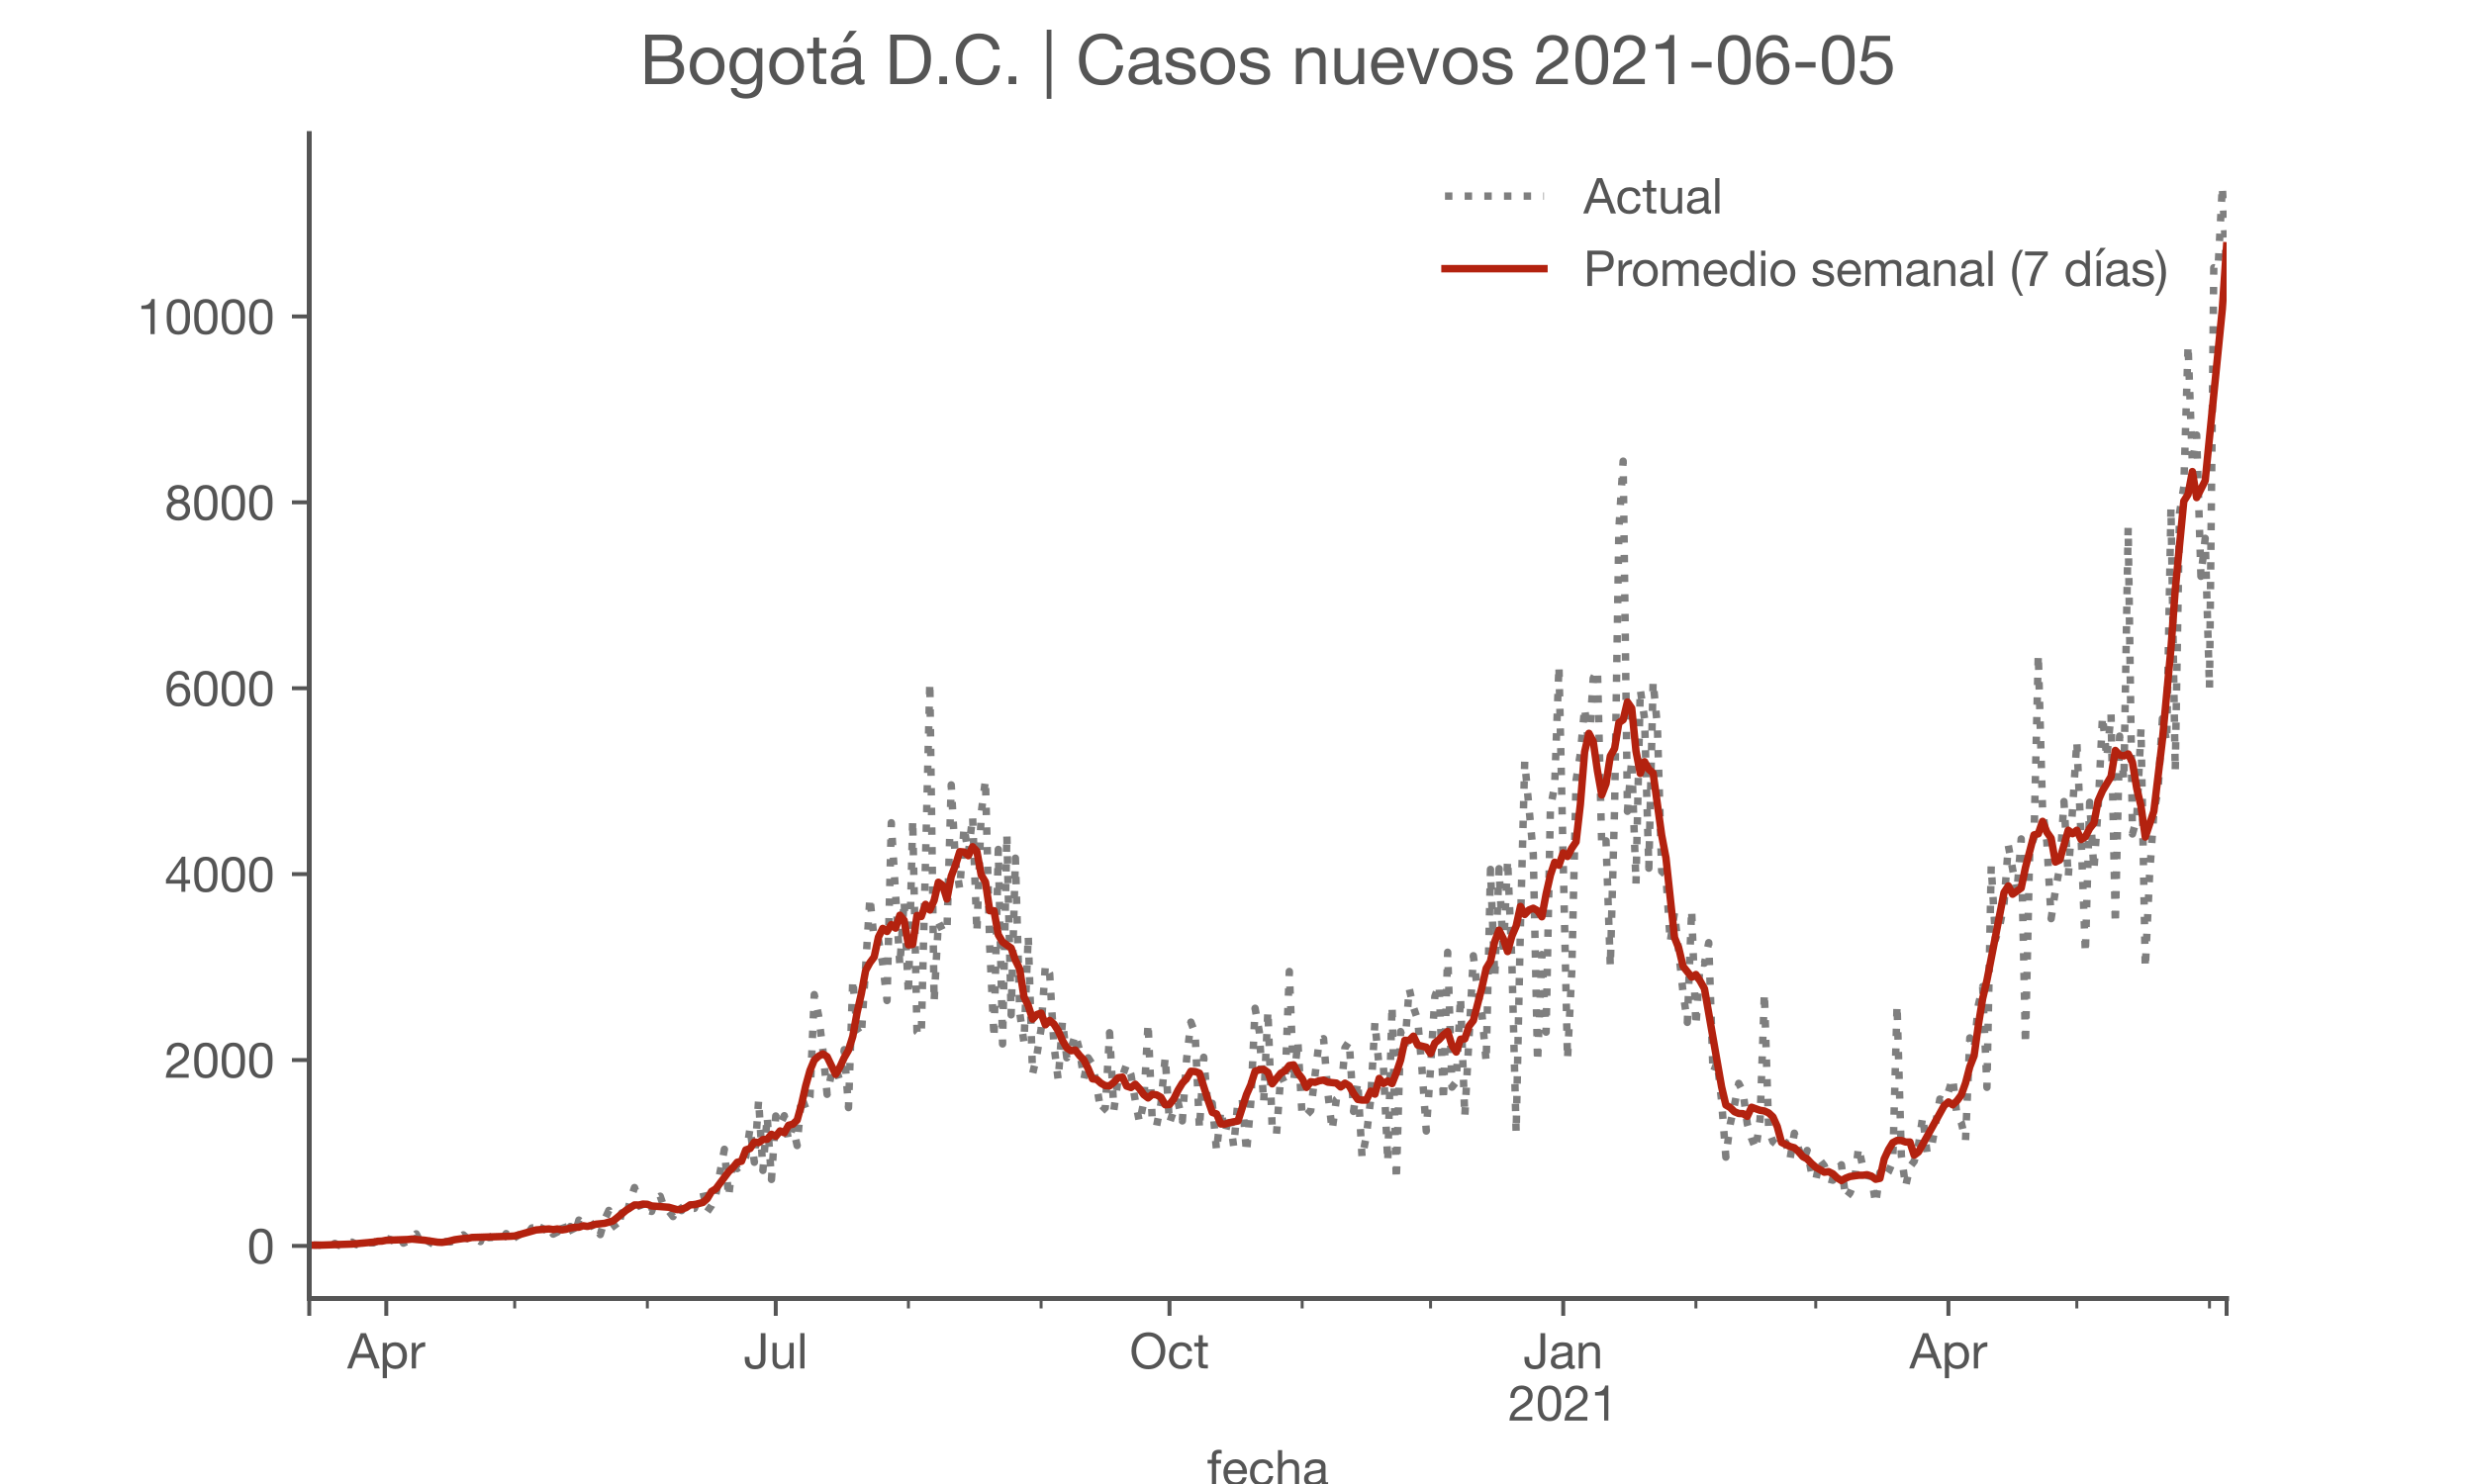 <?xml version="1.0" encoding="utf-8" standalone="no"?>
<!DOCTYPE svg PUBLIC "-//W3C//DTD SVG 1.1//EN"
  "http://www.w3.org/Graphics/SVG/1.1/DTD/svg11.dtd">
<!-- Created with matplotlib (https://matplotlib.org/) -->
<svg height="300pt" version="1.1" viewBox="0 0 500 300" width="500pt" xmlns="http://www.w3.org/2000/svg" xmlns:xlink="http://www.w3.org/1999/xlink">
 <defs>
  <style type="text/css">*{stroke-linecap:butt;stroke-linejoin:round;}</style>
 </defs>
 <g id="figure_1">
  <g id="patch_1">
   <path d="M 0 300 
L 500 300 
L 500 0 
L 0 0 
z
" style="fill:#ffffff;"/>
  </g>
  <g id="axes_1">
   <g id="patch_2">
    <path d="M 62.5 262.5 
L 450 262.5 
L 450 27 
L 62.5 27 
z
" style="fill:#ffffff;"/>
   </g>
   <g id="matplotlib.axis_1">
    <g id="xtick_1">
     <g id="line2d_1">
      <defs>
       <path d="M 0 0 
L 0 3.5 
" id="m8a5d96cda0" style="stroke:#555555;stroke-width:0.8;"/>
      </defs>
      <g>
       <use style="fill:#555555;stroke:#555555;stroke-width:0.8;" x="62.5" xlink:href="#m8a5d96cda0" y="262.5"/>
      </g>
     </g>
    </g>
    <g id="xtick_2">
     <g id="line2d_2">
      <g>
       <use style="fill:#555555;stroke:#555555;stroke-width:0.8;" x="78.069" xlink:href="#m8a5d96cda0" y="262.5"/>
      </g>
     </g>
     <g id="text_1">
      <!-- Apr -->
      <g style="fill:#555555;" transform="translate(70.2 276.641)scale(0.1 -0.1)">
       <defs>
        <path d="M 20.094 29.5 
L 32.203 62.797 
L 32.406 62.797 
L 44.297 29.5 
z
M 27.203 71.406 
L -0.594 0 
L 9.094 0 
L 17.094 21.5 
L 47.297 21.5 
L 55.094 0 
L 65.594 0 
L 37.703 71.406 
z
" id="HelveticaNeue-65"/>
        <path d="M 6.703 51.703 
L 6.703 -19.703 
L 15.203 -19.703 
L 15.203 6.906 
L 15.406 6.906 
Q 16.797 4.594 18.844 3.047 
Q 20.906 1.5 23.203 0.594 
Q 25.5 -0.297 27.844 -0.688 
Q 30.203 -1.094 32.094 -1.094 
Q 38 -1.094 42.453 1 
Q 46.906 3.094 49.844 6.75 
Q 52.797 10.406 54.25 15.297 
Q 55.703 20.203 55.703 25.703 
Q 55.703 31.203 54.203 36.094 
Q 52.703 41 49.75 44.75 
Q 46.797 48.5 42.344 50.703 
Q 37.906 52.906 31.906 52.906 
Q 26.5 52.906 22 50.953 
Q 17.5 49 15.406 44.703 
L 15.203 44.703 
L 15.203 51.703 
z
M 46.703 26.297 
Q 46.703 22.5 45.891 18.891 
Q 45.094 15.297 43.297 12.5 
Q 41.5 9.703 38.547 8 
Q 35.594 6.297 31.203 6.297 
Q 26.797 6.297 23.688 7.938 
Q 20.594 9.594 18.641 12.297 
Q 16.703 15 15.797 18.547 
Q 14.906 22.094 14.906 25.906 
Q 14.906 29.5 15.75 33 
Q 16.594 36.5 18.5 39.25 
Q 20.406 42 23.406 43.703 
Q 26.406 45.406 30.703 45.406 
Q 34.797 45.406 37.844 43.797 
Q 40.906 42.203 42.844 39.5 
Q 44.797 36.797 45.75 33.344 
Q 46.703 29.906 46.703 26.297 
z
" id="HelveticaNeue-112"/>
        <path d="M 6.094 51.703 
L 6.094 0 
L 14.594 0 
L 14.594 23 
Q 14.594 28 15.594 31.844 
Q 16.594 35.703 18.797 38.391 
Q 21 41.094 24.594 42.5 
Q 28.203 43.906 33.297 43.906 
L 33.297 52.906 
Q 26.406 53.094 21.906 50.094 
Q 17.406 47.094 14.297 40.797 
L 14.094 40.797 
L 14.094 51.703 
z
" id="HelveticaNeue-114"/>
       </defs>
       <use xlink:href="#HelveticaNeue-65"/>
       <use x="64.8" xlink:href="#HelveticaNeue-112"/>
       <use x="124.1" xlink:href="#HelveticaNeue-114"/>
      </g>
     </g>
    </g>
    <g id="xtick_3">
     <g id="line2d_3">
      <g>
       <use style="fill:#555555;stroke:#555555;stroke-width:0.8;" x="156.78" xlink:href="#m8a5d96cda0" y="262.5"/>
      </g>
     </g>
     <g id="text_2">
      <!-- Jul -->
      <g style="fill:#555555;" transform="translate(150.295 276.641)scale(0.1 -0.1)">
       <defs>
        <path d="M 44.094 17.797 
L 44.094 71.406 
L 34.594 71.406 
L 34.594 19.203 
Q 34.594 13.297 32.141 9.797 
Q 29.703 6.297 23.203 6.297 
Q 19.703 6.297 17.453 7.344 
Q 15.203 8.406 13.953 10.297 
Q 12.703 12.203 12.203 14.797 
Q 11.703 17.406 11.703 20.5 
L 11.703 23.5 
L 2.203 23.5 
L 2.203 19.094 
Q 2.203 8.906 7.594 3.656 
Q 13 -1.594 23 -1.594 
Q 29 -1.594 33.047 0.047 
Q 37.094 1.703 39.547 4.453 
Q 42 7.203 43.047 10.703 
Q 44.094 14.203 44.094 17.797 
z
" id="HelveticaNeue-74"/>
        <path d="M 49.203 0 
L 49.203 51.703 
L 40.703 51.703 
L 40.703 22.5 
Q 40.703 19 39.75 16.047 
Q 38.797 13.094 36.891 10.891 
Q 35 8.703 32.141 7.5 
Q 29.297 6.297 25.406 6.297 
Q 20.5 6.297 17.703 9.094 
Q 14.906 11.906 14.906 16.703 
L 14.906 51.703 
L 6.406 51.703 
L 6.406 17.703 
Q 6.406 13.5 7.25 10.047 
Q 8.094 6.594 10.188 4.094 
Q 12.297 1.594 15.688 0.25 
Q 19.094 -1.094 24.203 -1.094 
Q 29.906 -1.094 34.094 1.156 
Q 38.297 3.406 41 8.203 
L 41.203 8.203 
L 41.203 0 
z
" id="HelveticaNeue-117"/>
        <path d="M 6.906 71.406 
L 6.906 0 
L 15.406 0 
L 15.406 71.406 
z
" id="HelveticaNeue-108"/>
       </defs>
       <use xlink:href="#HelveticaNeue-74"/>
       <use x="51.9" xlink:href="#HelveticaNeue-117"/>
       <use x="107.5" xlink:href="#HelveticaNeue-108"/>
      </g>
     </g>
    </g>
    <g id="xtick_4">
     <g id="line2d_4">
      <g>
       <use style="fill:#555555;stroke:#555555;stroke-width:0.8;" x="236.356" xlink:href="#m8a5d96cda0" y="262.5"/>
      </g>
     </g>
     <g id="text_3">
      <!-- Oct -->
      <g style="fill:#555555;" transform="translate(228.296 276.641)scale(0.1 -0.1)">
       <defs>
        <path d="M 13.297 35.703 
Q 13.297 41.094 14.688 46.344 
Q 16.094 51.594 19.094 55.797 
Q 22.094 60 26.797 62.547 
Q 31.5 65.094 38 65.094 
Q 44.5 65.094 49.203 62.547 
Q 53.906 60 56.906 55.797 
Q 59.906 51.594 61.297 46.344 
Q 62.703 41.094 62.703 35.703 
Q 62.703 30.297 61.297 25.047 
Q 59.906 19.797 56.906 15.594 
Q 53.906 11.406 49.203 8.844 
Q 44.5 6.297 38 6.297 
Q 31.5 6.297 26.797 8.844 
Q 22.094 11.406 19.094 15.594 
Q 16.094 19.797 14.688 25.047 
Q 13.297 30.297 13.297 35.703 
z
M 3.797 35.703 
Q 3.797 28.406 5.938 21.656 
Q 8.094 14.906 12.391 9.703 
Q 16.703 4.5 23.094 1.453 
Q 29.5 -1.594 38 -1.594 
Q 46.5 -1.594 52.891 1.453 
Q 59.297 4.5 63.594 9.703 
Q 67.906 14.906 70.047 21.656 
Q 72.203 28.406 72.203 35.703 
Q 72.203 43 70.047 49.75 
Q 67.906 56.5 63.594 61.703 
Q 59.297 66.906 52.891 70 
Q 46.5 73.094 38 73.094 
Q 29.5 73.094 23.094 70 
Q 16.703 66.906 12.391 61.703 
Q 8.094 56.5 5.938 49.75 
Q 3.797 43 3.797 35.703 
z
" id="HelveticaNeue-79"/>
        <path d="M 41.5 35.094 
L 50.297 35.094 
Q 49.797 39.703 47.891 43.047 
Q 46 46.406 43.047 48.594 
Q 40.094 50.797 36.25 51.844 
Q 32.406 52.906 28 52.906 
Q 21.906 52.906 17.297 50.75 
Q 12.703 48.594 9.641 44.844 
Q 6.594 41.094 5.094 36.047 
Q 3.594 31 3.594 25.203 
Q 3.594 19.406 5.141 14.547 
Q 6.703 9.703 9.75 6.203 
Q 12.797 2.703 17.344 0.797 
Q 21.906 -1.094 27.797 -1.094 
Q 37.703 -1.094 43.453 4.094 
Q 49.203 9.297 50.594 18.906 
L 41.906 18.906 
Q 41.094 12.906 37.547 9.594 
Q 34 6.297 27.703 6.297 
Q 23.703 6.297 20.797 7.891 
Q 17.906 9.5 16.094 12.141 
Q 14.297 14.797 13.438 18.188 
Q 12.594 21.594 12.594 25.203 
Q 12.594 29.094 13.391 32.75 
Q 14.203 36.406 16.047 39.203 
Q 17.906 42 21 43.703 
Q 24.094 45.406 28.703 45.406 
Q 34.094 45.406 37.297 42.703 
Q 40.5 40 41.5 35.094 
z
" id="HelveticaNeue-99"/>
        <path d="M 18.203 51.703 
L 18.203 67.203 
L 9.703 67.203 
L 9.703 51.703 
L 0.906 51.703 
L 0.906 44.203 
L 9.703 44.203 
L 9.703 11.297 
Q 9.703 7.703 10.391 5.5 
Q 11.094 3.297 12.547 2.094 
Q 14 0.906 16.344 0.453 
Q 18.703 0 22 0 
L 28.5 0 
L 28.5 7.5 
L 24.594 7.5 
Q 22.594 7.5 21.344 7.641 
Q 20.094 7.797 19.391 8.297 
Q 18.703 8.797 18.453 9.688 
Q 18.203 10.594 18.203 12.094 
L 18.203 44.203 
L 28.5 44.203 
L 28.5 51.703 
z
" id="HelveticaNeue-116"/>
       </defs>
       <use xlink:href="#HelveticaNeue-79"/>
       <use x="76" xlink:href="#HelveticaNeue-99"/>
       <use x="129.7" xlink:href="#HelveticaNeue-116"/>
      </g>
     </g>
    </g>
    <g id="xtick_5">
     <g id="line2d_5">
      <g>
       <use style="fill:#555555;stroke:#555555;stroke-width:0.8;" x="315.932" xlink:href="#m8a5d96cda0" y="262.5"/>
      </g>
     </g>
     <g id="text_4">
      <!-- Jan -->
      <g style="fill:#555555;" transform="translate(307.872 276.641)scale(0.1 -0.1)">
       <defs>
        <path d="M 52.203 0.203 
Q 50 -1.094 46.094 -1.094 
Q 42.797 -1.094 40.844 0.75 
Q 38.906 2.594 38.906 6.797 
Q 35.406 2.594 30.75 0.75 
Q 26.094 -1.094 20.703 -1.094 
Q 17.203 -1.094 14.047 -0.297 
Q 10.906 0.5 8.594 2.203 
Q 6.297 3.906 4.938 6.656 
Q 3.594 9.406 3.594 13.297 
Q 3.594 17.703 5.094 20.5 
Q 6.594 23.297 9.047 25.047 
Q 11.5 26.797 14.641 27.688 
Q 17.797 28.594 21.094 29.203 
Q 24.594 29.906 27.75 30.25 
Q 30.906 30.594 33.297 31.25 
Q 35.703 31.906 37.094 33.156 
Q 38.5 34.406 38.5 36.797 
Q 38.5 39.594 37.453 41.297 
Q 36.406 43 34.75 43.891 
Q 33.094 44.797 31.047 45.094 
Q 29 45.406 27 45.406 
Q 21.594 45.406 18 43.344 
Q 14.406 41.297 14.094 35.594 
L 5.594 35.594 
Q 5.797 40.406 7.594 43.703 
Q 9.406 47 12.406 49.047 
Q 15.406 51.094 19.25 52 
Q 23.094 52.906 27.5 52.906 
Q 31 52.906 34.453 52.406 
Q 37.906 51.906 40.703 50.344 
Q 43.5 48.797 45.203 46 
Q 46.906 43.203 46.906 38.703 
L 46.906 12.094 
Q 46.906 9.094 47.25 7.688 
Q 47.594 6.297 49.594 6.297 
Q 50.703 6.297 52.203 6.797 
z
M 38.406 26.703 
Q 36.797 25.5 34.188 24.953 
Q 31.594 24.406 28.75 24.047 
Q 25.906 23.703 23 23.25 
Q 20.094 22.797 17.797 21.797 
Q 15.5 20.797 14.047 18.938 
Q 12.594 17.094 12.594 13.906 
Q 12.594 11.797 13.438 10.344 
Q 14.297 8.906 15.641 8 
Q 17 7.094 18.797 6.688 
Q 20.594 6.297 22.594 6.297 
Q 26.797 6.297 29.797 7.438 
Q 32.797 8.594 34.688 10.344 
Q 36.594 12.094 37.5 14.141 
Q 38.406 16.203 38.406 18 
z
" id="HelveticaNeue-97"/>
        <path d="M 6.406 51.703 
L 6.406 0 
L 14.906 0 
L 14.906 29.203 
Q 14.906 32.703 15.844 35.641 
Q 16.797 38.594 18.688 40.797 
Q 20.594 43 23.438 44.203 
Q 26.297 45.406 30.203 45.406 
Q 35.094 45.406 37.891 42.594 
Q 40.703 39.797 40.703 35 
L 40.703 0 
L 49.203 0 
L 49.203 34 
Q 49.203 38.203 48.344 41.641 
Q 47.5 45.094 45.391 47.594 
Q 43.297 50.094 39.891 51.5 
Q 36.5 52.906 31.406 52.906 
Q 19.906 52.906 14.594 43.5 
L 14.406 43.5 
L 14.406 51.703 
z
" id="HelveticaNeue-110"/>
       </defs>
       <use xlink:href="#HelveticaNeue-74"/>
       <use x="51.9" xlink:href="#HelveticaNeue-97"/>
       <use x="105.6" xlink:href="#HelveticaNeue-110"/>
      </g>
      <!-- 2021 -->
      <g style="fill:#555555;" transform="translate(304.813 287.18)scale(0.1 -0.1)">
       <defs>
        <path d="M 4.406 45.797 
L 12.906 45.797 
Q 12.797 49 13.547 52.141 
Q 14.297 55.297 16 57.797 
Q 17.703 60.297 20.344 61.844 
Q 23 63.406 26.703 63.406 
Q 29.5 63.406 32 62.5 
Q 34.5 61.594 36.344 59.891 
Q 38.203 58.203 39.297 55.844 
Q 40.406 53.5 40.406 50.594 
Q 40.406 46.906 39.25 44.094 
Q 38.094 41.297 35.844 38.891 
Q 33.594 36.5 30.188 34.141 
Q 26.797 31.797 22.297 29 
Q 18.594 26.797 15.188 24.297 
Q 11.797 21.797 9.094 18.5 
Q 6.406 15.203 4.656 10.75 
Q 2.906 6.297 2.406 0 
L 48.703 0 
L 48.703 7.5 
L 12.297 7.5 
Q 12.906 10.797 14.844 13.344 
Q 16.797 15.906 19.547 18.094 
Q 22.297 20.297 25.594 22.25 
Q 28.906 24.203 32.203 26.203 
Q 35.5 28.297 38.594 30.594 
Q 41.703 32.906 44.094 35.75 
Q 46.5 38.594 47.953 42.188 
Q 49.406 45.797 49.406 50.5 
Q 49.406 55.5 47.656 59.297 
Q 45.906 63.094 42.906 65.641 
Q 39.906 68.203 35.844 69.547 
Q 31.797 70.906 27.203 70.906 
Q 21.594 70.906 17.188 69 
Q 12.797 67.094 9.844 63.75 
Q 6.906 60.406 5.5 55.797 
Q 4.094 51.203 4.406 45.797 
z
" id="HelveticaNeue-50"/>
        <path d="M 13.203 34.906 
Q 13.203 37.5 13.25 40.641 
Q 13.297 43.797 13.75 46.938 
Q 14.203 50.094 15.047 53.094 
Q 15.906 56.094 17.547 58.344 
Q 19.203 60.594 21.703 62 
Q 24.203 63.406 27.797 63.406 
Q 31.406 63.406 33.906 62 
Q 36.406 60.594 38.047 58.344 
Q 39.703 56.094 40.547 53.094 
Q 41.406 50.094 41.844 46.938 
Q 42.297 43.797 42.344 40.641 
Q 42.406 37.5 42.406 34.906 
Q 42.406 30.906 42.156 25.953 
Q 41.906 21 40.547 16.641 
Q 39.203 12.297 36.203 9.297 
Q 33.203 6.297 27.797 6.297 
Q 22.406 6.297 19.406 9.297 
Q 16.406 12.297 15.047 16.641 
Q 13.703 21 13.453 25.953 
Q 13.203 30.906 13.203 34.906 
z
M 4.203 34.797 
Q 4.203 30.906 4.391 26.703 
Q 4.594 22.5 5.391 18.5 
Q 6.203 14.5 7.703 10.953 
Q 9.203 7.406 11.797 4.703 
Q 14.406 2 18.344 0.453 
Q 22.297 -1.094 27.797 -1.094 
Q 33.406 -1.094 37.297 0.453 
Q 41.203 2 43.797 4.703 
Q 46.406 7.406 47.906 10.953 
Q 49.406 14.5 50.203 18.5 
Q 51 22.5 51.203 26.703 
Q 51.406 30.906 51.406 34.797 
Q 51.406 38.703 51.203 42.891 
Q 51 47.094 50.203 51.094 
Q 49.406 55.094 47.906 58.688 
Q 46.406 62.297 43.797 65 
Q 41.203 67.703 37.25 69.297 
Q 33.297 70.906 27.797 70.906 
Q 22.297 70.906 18.344 69.297 
Q 14.406 67.703 11.797 65 
Q 9.203 62.297 7.703 58.688 
Q 6.203 55.094 5.391 51.094 
Q 4.594 47.094 4.391 42.891 
Q 4.203 38.703 4.203 34.797 
z
" id="HelveticaNeue-48"/>
        <path d="M 35.594 0 
L 35.594 70.906 
L 29.094 70.906 
Q 28.406 66.906 26.5 64.297 
Q 24.594 61.703 21.844 60.203 
Q 19.094 58.703 15.688 58.141 
Q 12.297 57.594 8.703 57.594 
L 8.703 50.797 
L 27.094 50.797 
L 27.094 0 
z
" id="HelveticaNeue-49"/>
       </defs>
       <use xlink:href="#HelveticaNeue-50"/>
       <use x="55.6" xlink:href="#HelveticaNeue-48"/>
       <use x="111.2" xlink:href="#HelveticaNeue-50"/>
       <use x="166.8" xlink:href="#HelveticaNeue-49"/>
      </g>
     </g>
    </g>
    <g id="xtick_6">
     <g id="line2d_6">
      <g>
       <use style="fill:#555555;stroke:#555555;stroke-width:0.8;" x="393.778" xlink:href="#m8a5d96cda0" y="262.5"/>
      </g>
     </g>
     <g id="text_5">
      <!-- Apr -->
      <g style="fill:#555555;" transform="translate(385.908 276.641)scale(0.1 -0.1)">
       <use xlink:href="#HelveticaNeue-65"/>
       <use x="64.8" xlink:href="#HelveticaNeue-112"/>
       <use x="124.1" xlink:href="#HelveticaNeue-114"/>
      </g>
     </g>
    </g>
    <g id="xtick_7">
     <g id="line2d_7">
      <g>
       <use style="fill:#555555;stroke:#555555;stroke-width:0.8;" x="450" xlink:href="#m8a5d96cda0" y="262.5"/>
      </g>
     </g>
    </g>
    <g id="xtick_8">
     <g id="line2d_8">
      <defs>
       <path d="M 0 0 
L 0 2 
" id="m7f854611b6" style="stroke:#555555;stroke-width:0.6;"/>
      </defs>
      <g>
       <use style="fill:#555555;stroke:#555555;stroke-width:0.6;" x="104.018" xlink:href="#m7f854611b6" y="262.5"/>
      </g>
     </g>
    </g>
    <g id="xtick_9">
     <g id="line2d_9">
      <g>
       <use style="fill:#555555;stroke:#555555;stroke-width:0.6;" x="130.831" xlink:href="#m7f854611b6" y="262.5"/>
      </g>
     </g>
    </g>
    <g id="xtick_10">
     <g id="line2d_10">
      <g>
       <use style="fill:#555555;stroke:#555555;stroke-width:0.6;" x="183.594" xlink:href="#m7f854611b6" y="262.5"/>
      </g>
     </g>
    </g>
    <g id="xtick_11">
     <g id="line2d_11">
      <g>
       <use style="fill:#555555;stroke:#555555;stroke-width:0.6;" x="210.407" xlink:href="#m7f854611b6" y="262.5"/>
      </g>
     </g>
    </g>
    <g id="xtick_12">
     <g id="line2d_12">
      <g>
       <use style="fill:#555555;stroke:#555555;stroke-width:0.6;" x="263.17" xlink:href="#m7f854611b6" y="262.5"/>
      </g>
     </g>
    </g>
    <g id="xtick_13">
     <g id="line2d_13">
      <g>
       <use style="fill:#555555;stroke:#555555;stroke-width:0.6;" x="289.118" xlink:href="#m7f854611b6" y="262.5"/>
      </g>
     </g>
    </g>
    <g id="xtick_14">
     <g id="line2d_14">
      <g>
       <use style="fill:#555555;stroke:#555555;stroke-width:0.6;" x="342.746" xlink:href="#m7f854611b6" y="262.5"/>
      </g>
     </g>
    </g>
    <g id="xtick_15">
     <g id="line2d_15">
      <g>
       <use style="fill:#555555;stroke:#555555;stroke-width:0.6;" x="366.964" xlink:href="#m7f854611b6" y="262.5"/>
      </g>
     </g>
    </g>
    <g id="xtick_16">
     <g id="line2d_16">
      <g>
       <use style="fill:#555555;stroke:#555555;stroke-width:0.6;" x="419.727" xlink:href="#m7f854611b6" y="262.5"/>
      </g>
     </g>
    </g>
    <g id="xtick_17">
     <g id="line2d_17">
      <g>
       <use style="fill:#555555;stroke:#555555;stroke-width:0.6;" x="446.54" xlink:href="#m7f854611b6" y="262.5"/>
      </g>
     </g>
    </g>
    <g id="text_6">
     <!-- fecha -->
     <g style="fill:#555555;" transform="translate(243.935 300.291)scale(0.1 -0.1)">
      <defs>
       <path d="M 9.906 44.203 
L 9.906 0 
L 18.406 0 
L 18.406 44.203 
L 28.406 44.203 
L 28.406 51.703 
L 18.406 51.703 
L 18.406 58.906 
Q 18.406 62.297 20.094 63.5 
Q 21.797 64.703 24.906 64.703 
Q 26 64.703 27.297 64.547 
Q 28.594 64.406 29.703 64 
L 29.703 71.406 
Q 28.5 71.797 26.953 72 
Q 25.406 72.203 24.203 72.203 
Q 17.203 72.203 13.547 68.953 
Q 9.906 65.703 9.906 59.406 
L 9.906 51.703 
L 1.203 51.703 
L 1.203 44.203 
z
" id="HelveticaNeue-102"/>
       <path d="M 42.297 30.797 
L 12.594 30.797 
Q 12.797 33.797 13.891 36.438 
Q 15 39.094 16.891 41.094 
Q 18.797 43.094 21.438 44.25 
Q 24.094 45.406 27.406 45.406 
Q 30.594 45.406 33.25 44.25 
Q 35.906 43.094 37.844 41.141 
Q 39.797 39.203 40.938 36.5 
Q 42.094 33.797 42.297 30.797 
z
M 50.5 16.406 
L 42.094 16.406 
Q 41 11.297 37.547 8.797 
Q 34.094 6.297 28.703 6.297 
Q 24.5 6.297 21.391 7.688 
Q 18.297 9.094 16.297 11.438 
Q 14.297 13.797 13.391 16.844 
Q 12.5 19.906 12.594 23.297 
L 51.297 23.297 
Q 51.5 28 50.453 33.203 
Q 49.406 38.406 46.656 42.797 
Q 43.906 47.203 39.344 50.047 
Q 34.797 52.906 27.906 52.906 
Q 22.594 52.906 18.141 50.906 
Q 13.703 48.906 10.453 45.297 
Q 7.203 41.703 5.391 36.797 
Q 3.594 31.906 3.594 26 
Q 3.797 20.094 5.344 15.094 
Q 6.906 10.094 10 6.5 
Q 13.094 2.906 17.641 0.906 
Q 22.203 -1.094 28.406 -1.094 
Q 37.203 -1.094 43 3.297 
Q 48.797 7.703 50.5 16.406 
z
" id="HelveticaNeue-101"/>
       <path d="M 6.406 71.406 
L 6.406 0 
L 14.906 0 
L 14.906 29.203 
Q 14.906 32.703 15.844 35.641 
Q 16.797 38.594 18.688 40.797 
Q 20.594 43 23.438 44.203 
Q 26.297 45.406 30.203 45.406 
Q 35.094 45.406 37.891 42.594 
Q 40.703 39.797 40.703 35 
L 40.703 0 
L 49.203 0 
L 49.203 34 
Q 49.203 38.203 48.344 41.641 
Q 47.5 45.094 45.391 47.594 
Q 43.297 50.094 39.891 51.5 
Q 36.5 52.906 31.406 52.906 
Q 29.094 52.906 26.641 52.406 
Q 24.203 51.906 21.953 50.844 
Q 19.703 49.797 17.891 48.141 
Q 16.094 46.5 15.094 44.094 
L 14.906 44.094 
L 14.906 71.406 
z
" id="HelveticaNeue-104"/>
      </defs>
      <use xlink:href="#HelveticaNeue-102"/>
      <use x="29.6" xlink:href="#HelveticaNeue-101"/>
      <use x="83.3" xlink:href="#HelveticaNeue-99"/>
      <use x="137" xlink:href="#HelveticaNeue-104"/>
      <use x="192.6" xlink:href="#HelveticaNeue-97"/>
     </g>
    </g>
   </g>
   <g id="matplotlib.axis_2">
    <g id="ytick_1">
     <g id="line2d_18">
      <defs>
       <path d="M 0 0 
L -3.5 0 
" id="m3bfc335bbd" style="stroke:#555555;stroke-width:0.8;"/>
      </defs>
      <g>
       <use style="fill:#555555;stroke:#555555;stroke-width:0.8;" x="62.5" xlink:href="#m3bfc335bbd" y="251.871"/>
      </g>
     </g>
     <g id="text_7">
      <!-- 0 -->
      <g style="fill:#555555;" transform="translate(49.941 255.441)scale(0.1 -0.1)">
       <use xlink:href="#HelveticaNeue-48"/>
      </g>
     </g>
    </g>
    <g id="ytick_2">
     <g id="line2d_19">
      <g>
       <use style="fill:#555555;stroke:#555555;stroke-width:0.8;" x="62.5" xlink:href="#m3bfc335bbd" y="214.291"/>
      </g>
     </g>
     <g id="text_8">
      <!-- 2000 -->
      <g style="fill:#555555;" transform="translate(33.263 217.861)scale(0.1 -0.1)">
       <use xlink:href="#HelveticaNeue-50"/>
       <use x="55.6" xlink:href="#HelveticaNeue-48"/>
       <use x="111.2" xlink:href="#HelveticaNeue-48"/>
       <use x="166.8" xlink:href="#HelveticaNeue-48"/>
      </g>
     </g>
    </g>
    <g id="ytick_3">
     <g id="line2d_20">
      <g>
       <use style="fill:#555555;stroke:#555555;stroke-width:0.8;" x="62.5" xlink:href="#m3bfc335bbd" y="176.711"/>
      </g>
     </g>
     <g id="text_9">
      <!-- 4000 -->
      <g style="fill:#555555;" transform="translate(33.263 180.282)scale(0.1 -0.1)">
       <defs>
        <path d="M 33.906 24.094 
L 10.094 24.094 
L 33.703 58.797 
L 33.906 58.797 
z
M 41.906 24.094 
L 41.906 70.906 
L 35.094 70.906 
L 2.797 24.797 
L 2.797 16.594 
L 33.906 16.594 
L 33.906 0 
L 41.906 0 
L 41.906 16.594 
L 51.5 16.594 
L 51.5 24.094 
z
" id="HelveticaNeue-52"/>
       </defs>
       <use xlink:href="#HelveticaNeue-52"/>
       <use x="55.6" xlink:href="#HelveticaNeue-48"/>
       <use x="111.2" xlink:href="#HelveticaNeue-48"/>
       <use x="166.8" xlink:href="#HelveticaNeue-48"/>
      </g>
     </g>
    </g>
    <g id="ytick_4">
     <g id="line2d_21">
      <g>
       <use style="fill:#555555;stroke:#555555;stroke-width:0.8;" x="62.5" xlink:href="#m3bfc335bbd" y="139.132"/>
      </g>
     </g>
     <g id="text_10">
      <!-- 6000 -->
      <g style="fill:#555555;" transform="translate(33.263 142.702)scale(0.1 -0.1)">
       <defs>
        <path d="M 41.406 52.797 
L 49.906 52.797 
Q 49.094 61.594 43.891 66.25 
Q 38.703 70.906 29.906 70.906 
Q 22.297 70.906 17.297 67.703 
Q 12.297 64.5 9.297 59.203 
Q 6.297 53.906 5.047 47.047 
Q 3.797 40.203 3.797 32.906 
Q 3.797 27.297 4.641 21.297 
Q 5.5 15.297 8.094 10.297 
Q 10.703 5.297 15.5 2.094 
Q 20.297 -1.094 28.203 -1.094 
Q 34.906 -1.094 39.453 1.156 
Q 44 3.406 46.75 6.844 
Q 49.5 10.297 50.703 14.5 
Q 51.906 18.703 51.906 22.594 
Q 51.906 27.5 50.406 31.703 
Q 48.906 35.906 46.156 39 
Q 43.406 42.094 39.344 43.844 
Q 35.297 45.594 30.203 45.594 
Q 24.406 45.594 19.953 43.391 
Q 15.5 41.203 12.5 36.297 
L 12.297 36.5 
Q 12.406 40.594 13.094 45.297 
Q 13.797 50 15.641 54.047 
Q 17.5 58.094 20.797 60.75 
Q 24.094 63.406 29.5 63.406 
Q 34.594 63.406 37.688 60.5 
Q 40.797 57.594 41.406 52.797 
z
M 28.594 38.094 
Q 32.203 38.094 34.891 36.797 
Q 37.594 35.5 39.391 33.344 
Q 41.203 31.203 42.047 28.25 
Q 42.906 25.297 42.906 22 
Q 42.906 18.906 41.953 16.047 
Q 41 13.203 39.203 11 
Q 37.406 8.797 34.75 7.547 
Q 32.094 6.297 28.594 6.297 
Q 25.094 6.297 22.344 7.547 
Q 19.594 8.797 17.75 10.891 
Q 15.906 13 14.906 15.891 
Q 13.906 18.797 13.906 22.094 
Q 13.906 25.406 14.844 28.344 
Q 15.797 31.297 17.688 33.438 
Q 19.594 35.594 22.297 36.844 
Q 25 38.094 28.594 38.094 
z
" id="HelveticaNeue-54"/>
       </defs>
       <use xlink:href="#HelveticaNeue-54"/>
       <use x="55.6" xlink:href="#HelveticaNeue-48"/>
       <use x="111.2" xlink:href="#HelveticaNeue-48"/>
       <use x="166.8" xlink:href="#HelveticaNeue-48"/>
      </g>
     </g>
    </g>
    <g id="ytick_5">
     <g id="line2d_22">
      <g>
       <use style="fill:#555555;stroke:#555555;stroke-width:0.8;" x="62.5" xlink:href="#m3bfc335bbd" y="101.552"/>
      </g>
     </g>
     <g id="text_11">
      <!-- 8000 -->
      <g style="fill:#555555;" transform="translate(33.263 105.123)scale(0.1 -0.1)">
       <defs>
        <path d="M 15.5 52.5 
Q 15.5 55.203 16.5 57.203 
Q 17.5 59.203 19.141 60.594 
Q 20.797 62 23.094 62.703 
Q 25.406 63.406 27.906 63.406 
Q 33.094 63.406 36.438 60.656 
Q 39.797 57.906 39.797 52.5 
Q 39.797 47.094 36.5 44.094 
Q 33.203 41.094 28.094 41.094 
Q 25.5 41.094 23.203 41.797 
Q 20.906 42.5 19.203 43.891 
Q 17.5 45.297 16.5 47.438 
Q 15.5 49.594 15.5 52.5 
z
M 6.5 52.797 
Q 6.5 48 9.203 43.953 
Q 11.906 39.906 16.406 38.094 
Q 10.406 36 7.203 31.344 
Q 4 26.703 4 20.406 
Q 4 15 5.844 10.953 
Q 7.703 6.906 10.953 4.203 
Q 14.203 1.5 18.594 0.203 
Q 23 -1.094 28.094 -1.094 
Q 33 -1.094 37.297 0.297 
Q 41.594 1.703 44.75 4.453 
Q 47.906 7.203 49.75 11.203 
Q 51.594 15.203 51.594 20.406 
Q 51.594 27 48.5 31.547 
Q 45.406 36.094 39 38.094 
Q 43.5 40.094 46.141 44.047 
Q 48.797 48 48.797 52.797 
Q 48.797 56.203 47.594 59.453 
Q 46.406 62.703 43.844 65.25 
Q 41.297 67.797 37.188 69.344 
Q 33.094 70.906 27.297 70.906 
Q 23.203 70.906 19.453 69.703 
Q 15.703 68.5 12.797 66.203 
Q 9.906 63.906 8.203 60.547 
Q 6.5 57.203 6.5 52.797 
z
M 13 20 
Q 13 23.094 14.141 25.594 
Q 15.297 28.094 17.344 29.891 
Q 19.406 31.703 22.156 32.641 
Q 24.906 33.594 28 33.594 
Q 31 33.594 33.641 32.547 
Q 36.297 31.5 38.297 29.703 
Q 40.297 27.906 41.438 25.453 
Q 42.594 23 42.594 20.094 
Q 42.594 17.094 41.547 14.594 
Q 40.5 12.094 38.547 10.25 
Q 36.594 8.406 33.938 7.344 
Q 31.297 6.297 28.094 6.297 
Q 21.5 6.297 17.25 9.938 
Q 13 13.594 13 20 
z
" id="HelveticaNeue-56"/>
       </defs>
       <use xlink:href="#HelveticaNeue-56"/>
       <use x="55.6" xlink:href="#HelveticaNeue-48"/>
       <use x="111.2" xlink:href="#HelveticaNeue-48"/>
       <use x="166.8" xlink:href="#HelveticaNeue-48"/>
      </g>
     </g>
    </g>
    <g id="ytick_6">
     <g id="line2d_23">
      <g>
       <use style="fill:#555555;stroke:#555555;stroke-width:0.8;" x="62.5" xlink:href="#m3bfc335bbd" y="63.973"/>
      </g>
     </g>
     <g id="text_12">
      <!-- 10000 -->
      <g style="fill:#555555;" transform="translate(27.703 67.543)scale(0.1 -0.1)">
       <use xlink:href="#HelveticaNeue-49"/>
       <use x="55.6" xlink:href="#HelveticaNeue-48"/>
       <use x="111.2" xlink:href="#HelveticaNeue-48"/>
       <use x="166.8" xlink:href="#HelveticaNeue-48"/>
       <use x="222.4" xlink:href="#HelveticaNeue-48"/>
      </g>
     </g>
    </g>
   </g>
   <g id="line2d_24">
    <path clip-path="url(#pa3ddbba374)" d="M 63.365 251.683 
L 65.095 251.739 
L 66.825 251.72 
L 67.69 251.363 
L 68.555 251.777 
L 69.42 251.795 
L 70.285 251.326 
L 71.15 251.1 
L 72.015 251.608 
L 72.879 251.739 
L 73.744 251.157 
L 75.474 251.251 
L 76.339 250.837 
L 77.204 251.119 
L 78.069 250.349 
L 78.934 250.593 
L 79.799 251.044 
L 80.664 249.916 
L 81.529 251.307 
L 82.394 250.912 
L 83.259 250.292 
L 84.124 249.428 
L 84.989 251.194 
L 85.854 250.217 
L 86.719 251.044 
L 87.584 251.514 
L 88.449 251.42 
L 90.179 250.969 
L 91.044 251.063 
L 91.908 250.762 
L 93.638 249.635 
L 94.503 250.386 
L 95.368 250.48 
L 96.233 250.292 
L 97.098 250.987 
L 97.963 248.507 
L 98.828 250.198 
L 99.693 250.142 
L 100.558 249.898 
L 101.423 250.668 
L 102.288 249.372 
L 103.153 250.198 
L 104.018 249.109 
L 104.883 250.537 
L 105.748 249.766 
L 106.613 249.484 
L 107.478 248.244 
L 108.343 248.113 
L 109.208 249.428 
L 110.073 247.643 
L 110.938 247.925 
L 111.802 249.484 
L 112.667 249.052 
L 113.532 247.023 
L 114.397 249.578 
L 115.262 247.944 
L 116.127 249.71 
L 116.992 246.647 
L 118.722 248.169 
L 119.587 247.812 
L 120.452 247.117 
L 121.317 249.578 
L 122.182 246.609 
L 123.047 244.693 
L 123.912 247.417 
L 124.777 248.564 
L 125.642 245.2 
L 126.507 246.14 
L 127.372 242.664 
L 128.237 240.071 
L 129.102 242.889 
L 129.967 245.294 
L 130.831 244.674 
L 131.696 244.9 
L 132.561 242.363 
L 133.426 241.818 
L 134.291 244.317 
L 135.156 244.806 
L 136.021 245.933 
L 136.886 243.603 
L 137.751 244.73 
L 138.616 243.979 
L 139.481 244.223 
L 140.346 244.28 
L 141.211 242.138 
L 142.076 240.991 
L 142.941 244.956 
L 143.806 243.697 
L 144.671 241.499 
L 146.401 232.329 
L 147.266 241.968 
L 148.131 234.189 
L 148.996 236.238 
L 149.86 235.58 
L 150.725 233.832 
L 151.59 228.008 
L 152.455 234.96 
L 153.32 222.333 
L 154.185 236.613 
L 155.05 225.696 
L 155.915 238.436 
L 156.78 225.602 
L 157.645 227.35 
L 158.51 225.546 
L 159.375 230.582 
L 160.24 227.707 
L 161.105 231.578 
L 161.97 221.769 
L 162.835 224.024 
L 163.7 221.732 
L 164.565 201.063 
L 165.43 205.253 
L 166.295 212.13 
L 167.16 221.224 
L 168.025 217.147 
L 168.89 215.775 
L 169.754 218.594 
L 170.619 212.205 
L 171.484 223.911 
L 172.349 197.963 
L 173.214 208.09 
L 174.079 209.406 
L 175.809 181.39 
L 176.674 190.071 
L 177.539 189.996 
L 178.404 194.862 
L 179.269 202.266 
L 180.134 166.321 
L 181.864 195.201 
L 182.729 182.01 
L 183.594 201.119 
L 184.459 165.682 
L 185.324 208.579 
L 186.189 209.331 
L 187.919 137.911 
L 188.783 202.51 
L 189.648 186.369 
L 190.513 188.173 
L 191.378 188.342 
L 192.243 158.673 
L 193.108 174.4 
L 193.973 179.737 
L 194.838 167.185 
L 195.703 172.578 
L 196.568 165.043 
L 197.433 188.493 
L 198.298 164.423 
L 199.163 157.64 
L 200.028 191.461 
L 200.893 209.875 
L 201.758 171.713 
L 202.623 211.04 
L 203.488 168.669 
L 204.353 205.159 
L 205.218 173.48 
L 206.083 204.652 
L 206.948 210.777 
L 207.812 189.15 
L 208.677 217.147 
L 209.542 213.352 
L 210.407 208.034 
L 211.272 195.088 
L 212.137 196.817 
L 213.002 211.266 
L 213.867 218.331 
L 214.732 206.381 
L 215.597 213.84 
L 216.462 212.017 
L 217.327 209.086 
L 218.192 212.356 
L 219.057 218.162 
L 219.922 213.84 
L 220.787 215.174 
L 221.652 219.59 
L 222.517 224.795 
L 223.382 223.949 
L 224.247 208.767 
L 225.112 224.381 
L 225.977 218.143 
L 226.842 217.542 
L 227.706 215.137 
L 228.571 217.241 
L 229.436 222.483 
L 230.301 226.937 
L 231.166 222.765 
L 232.031 206.813 
L 232.896 227.124 
L 233.761 227.575 
L 234.626 223.16 
L 235.491 213.69 
L 236.356 227.049 
L 237.221 224.456 
L 238.086 222.784 
L 238.951 226.598 
L 239.816 214.103 
L 240.681 206.625 
L 241.546 208.955 
L 242.411 228.252 
L 243.276 213.727 
L 244.141 223.893 
L 245.006 223.047 
L 245.871 232.667 
L 246.735 224.438 
L 247.6 229.116 
L 248.465 225.321 
L 249.33 231.766 
L 250.195 222.521 
L 251.06 222.239 
L 251.925 233.062 
L 252.79 222.878 
L 253.655 203.825 
L 254.52 208.635 
L 255.385 222.878 
L 256.25 204.295 
L 257.115 228.195 
L 257.98 229.36 
L 258.845 217.297 
L 259.71 219.139 
L 260.575 196.384 
L 261.44 218.613 
L 262.305 210.589 
L 263.17 225.79 
L 264.035 225.433 
L 264.9 224.513 
L 266.629 210.27 
L 267.494 209.969 
L 268.359 220.905 
L 269.224 228.477 
L 270.089 222.22 
L 270.954 221.544 
L 271.819 211.811 
L 272.684 210.495 
L 273.549 224.682 
L 274.414 218.669 
L 275.279 234.095 
L 276.144 229.605 
L 277.009 222.295 
L 277.874 206.625 
L 278.739 215.869 
L 279.604 215.775 
L 280.469 234.922 
L 281.334 203.243 
L 282.199 238.586 
L 283.064 208.541 
L 283.929 211.473 
L 284.794 199.804 
L 285.658 203.618 
L 286.523 206.155 
L 287.388 216.17 
L 288.253 228.646 
L 289.118 215.907 
L 289.983 201.439 
L 290.848 199.109 
L 291.713 222.596 
L 292.578 192.495 
L 293.443 219.778 
L 294.308 218.688 
L 295.173 201.533 
L 296.038 225.772 
L 297.768 193.209 
L 298.633 200.405 
L 299.498 204.859 
L 300.363 214.704 
L 301.228 175.753 
L 302.093 197.531 
L 302.958 175.603 
L 303.823 193.04 
L 304.688 173.799 
L 305.552 194.355 
L 306.417 229.041 
L 307.282 187.271 
L 308.147 153.957 
L 309.877 172.653 
L 310.742 214.78 
L 311.607 192.965 
L 312.472 208.654 
L 313.337 163.389 
L 314.202 158.805 
L 315.067 134.585 
L 316.797 214.159 
L 317.662 196.234 
L 318.527 157.753 
L 319.392 152.36 
L 320.257 143.059 
L 321.122 150.951 
L 321.987 137.121 
L 322.852 135.449 
L 323.717 171.225 
L 324.581 169.985 
L 325.446 195.445 
L 326.311 163.352 
L 327.176 107.001 
L 328.041 93.228 
L 328.906 164.01 
L 329.771 153.581 
L 330.636 178.666 
L 331.501 139.339 
L 332.366 145.257 
L 333.231 175.509 
L 334.096 137.76 
L 334.961 146.798 
L 335.826 176.148 
L 336.691 176.899 
L 337.556 190.466 
L 338.421 184.453 
L 340.151 200.65 
L 341.016 206.681 
L 341.881 183.87 
L 342.746 207.433 
L 343.61 194.618 
L 344.475 194.712 
L 345.34 190.56 
L 346.205 216.922 
L 347.07 214.686 
L 347.935 222.596 
L 348.8 233.926 
L 349.665 227.312 
L 350.53 223.442 
L 351.395 219.007 
L 352.26 220.68 
L 353.125 227.2 
L 353.99 230.131 
L 354.855 232.329 
L 355.72 226.241 
L 356.585 200.706 
L 357.45 228.44 
L 358.315 230.788 
L 359.18 231.484 
L 360.045 230.469 
L 360.91 230.976 
L 361.775 234.265 
L 362.64 229.079 
L 363.504 232.216 
L 364.369 234.659 
L 365.234 232.573 
L 366.099 237.045 
L 366.964 238.567 
L 367.829 234.546 
L 368.694 235.674 
L 369.559 238.361 
L 370.424 238.586 
L 371.289 236.35 
L 372.154 235.467 
L 373.019 242.25 
L 373.884 241.16 
L 374.749 239.018 
L 375.614 231.972 
L 376.479 235.88 
L 377.344 237.647 
L 378.209 237.835 
L 379.074 243.321 
L 379.939 237.064 
L 380.804 238.248 
L 381.669 236.895 
L 382.533 234.866 
L 383.398 203.111 
L 384.263 233.588 
L 385.128 239.864 
L 385.993 235.88 
L 386.858 234.772 
L 387.723 231.502 
L 388.588 225.715 
L 389.453 232.949 
L 390.318 232.216 
L 392.048 222.183 
L 392.913 222.54 
L 393.778 220.717 
L 394.643 217.955 
L 395.508 225.49 
L 396.373 226.899 
L 397.238 230.544 
L 398.103 209.819 
L 398.968 212.055 
L 399.833 203.167 
L 400.698 199.447 
L 401.562 219.815 
L 402.427 175.02 
L 403.292 189.902 
L 404.157 187.14 
L 405.022 182.63 
L 405.887 170.924 
L 407.617 180.488 
L 408.482 169.59 
L 409.347 211.209 
L 410.212 171.657 
L 411.077 169.346 
L 411.942 132.236 
L 412.807 163.84 
L 413.672 170.135 
L 414.537 185.712 
L 415.402 180.018 
L 416.267 175.34 
L 417.132 162.037 
L 417.997 177.35 
L 419.727 149.842 
L 420.592 169.252 
L 421.456 192.758 
L 422.321 162.187 
L 423.186 175.847 
L 424.051 163.164 
L 424.916 144.769 
L 425.781 153.224 
L 426.646 144.393 
L 427.511 186.877 
L 428.376 148.809 
L 429.241 157.79 
L 430.106 106.569 
L 430.971 168.594 
L 431.836 165.55 
L 432.701 147.268 
L 433.566 195.745 
L 434.431 176.956 
L 435.296 164.254 
L 436.161 159.556 
L 437.026 145.276 
L 437.891 149.974 
L 438.756 102.604 
L 439.621 155.93 
L 440.485 103.713 
L 441.35 98.433 
L 442.215 69.722 
L 443.08 93.848 
L 443.945 87.948 
L 444.81 116.509 
L 445.675 108.824 
L 446.54 139.188 
L 447.405 54.127 
L 448.27 54.371 
L 449.135 37.705 
L 450 54.578 
L 450 54.578 
" style="fill:none;stroke:#000000;stroke-dasharray:1.5,2.475;stroke-dashoffset:0;stroke-opacity:0.5;stroke-width:1.5;"/>
   </g>
   <g id="line2d_25">
    <path clip-path="url(#pa3ddbba374)" d="M 62.5 251.72 
L 65.095 251.702 
L 71.15 251.495 
L 75.474 251.1 
L 76.339 250.931 
L 77.204 250.894 
L 78.069 250.724 
L 82.394 250.574 
L 83.259 250.48 
L 85.854 250.724 
L 88.449 251.119 
L 89.314 251.157 
L 90.179 251.044 
L 91.908 250.612 
L 93.638 250.367 
L 94.503 250.349 
L 95.368 250.161 
L 101.423 249.973 
L 103.153 249.916 
L 104.018 249.86 
L 108.343 248.639 
L 110.938 248.432 
L 111.802 248.564 
L 112.667 248.432 
L 113.532 248.639 
L 114.397 248.507 
L 115.262 248.244 
L 116.127 248.113 
L 116.992 248.094 
L 117.857 247.793 
L 118.722 247.925 
L 120.452 247.474 
L 122.182 247.305 
L 123.912 246.816 
L 126.507 244.693 
L 128.237 243.584 
L 129.102 243.603 
L 129.967 243.415 
L 130.831 243.453 
L 131.696 243.791 
L 135.156 244.054 
L 136.886 244.543 
L 137.751 244.467 
L 138.616 244.148 
L 139.481 243.566 
L 140.346 243.528 
L 142.076 243.077 
L 142.941 242.307 
L 143.806 240.86 
L 144.671 240.334 
L 147.266 236.858 
L 148.131 236.031 
L 148.996 234.96 
L 149.86 234.753 
L 150.725 232.461 
L 151.59 232.179 
L 152.455 230.864 
L 153.32 230.995 
L 154.185 230.375 
L 155.05 230.3 
L 155.915 229.304 
L 156.78 229.717 
L 157.645 228.628 
L 158.51 229.003 
L 159.375 227.481 
L 160.24 227.256 
L 161.105 226.429 
L 161.97 223.329 
L 162.835 219.496 
L 163.7 216.395 
L 164.565 214.31 
L 165.43 213.521 
L 166.295 213.051 
L 167.16 213.615 
L 168.89 217.203 
L 169.754 215.7 
L 170.619 213.802 
L 171.484 212.299 
L 172.349 209.518 
L 173.214 204.727 
L 174.079 200.875 
L 174.944 196.196 
L 175.809 194.618 
L 176.674 193.453 
L 177.539 189.432 
L 178.404 187.685 
L 179.269 188.305 
L 180.134 186.914 
L 180.999 187.628 
L 181.864 185.017 
L 182.729 186.05 
L 183.594 191.01 
L 184.459 190.898 
L 185.324 185.073 
L 186.189 185.28 
L 187.054 182.818 
L 187.919 183.946 
L 188.783 182.048 
L 189.648 178.346 
L 190.513 178.966 
L 191.378 181.747 
L 192.243 177.144 
L 193.108 174.889 
L 193.973 172.164 
L 194.838 172.239 
L 195.703 172.991 
L 196.568 171.168 
L 197.433 172.108 
L 198.298 176.862 
L 199.163 178.309 
L 200.028 184.115 
L 200.893 184.115 
L 201.758 188.962 
L 202.623 190.428 
L 204.353 191.649 
L 205.218 194.111 
L 206.083 195.896 
L 206.948 201.514 
L 207.812 203.28 
L 208.677 206.024 
L 209.542 205.103 
L 210.407 204.802 
L 211.272 207.17 
L 212.137 206.287 
L 213.002 207.019 
L 213.867 208.391 
L 214.732 210.345 
L 215.597 211.83 
L 216.462 212.412 
L 217.327 212.281 
L 218.192 213.389 
L 219.057 214.291 
L 219.922 216.038 
L 220.787 218.087 
L 221.652 218.218 
L 222.517 218.988 
L 223.382 219.477 
L 224.247 219.515 
L 225.112 218.801 
L 225.977 217.861 
L 226.842 217.748 
L 227.706 219.571 
L 228.571 219.853 
L 229.436 219.176 
L 230.301 220.097 
L 231.166 221.3 
L 232.031 221.957 
L 232.896 221.224 
L 233.761 221.337 
L 234.626 221.826 
L 235.491 223.329 
L 236.356 223.273 
L 237.221 222.164 
L 238.086 220.398 
L 238.951 218.97 
L 239.816 218.03 
L 240.681 216.565 
L 241.546 216.621 
L 242.411 216.94 
L 244.141 222.389 
L 245.006 224.87 
L 245.871 225.189 
L 246.735 227.218 
L 247.6 227.237 
L 248.465 226.955 
L 250.195 226.617 
L 251.925 221.262 
L 252.79 219.289 
L 253.655 216.565 
L 254.52 216.264 
L 255.385 216.189 
L 256.25 216.79 
L 257.115 219.101 
L 258.845 216.959 
L 259.71 216.471 
L 260.575 215.4 
L 261.44 215.268 
L 262.305 216.922 
L 263.17 218.03 
L 264.035 219.834 
L 264.9 218.688 
L 265.765 218.801 
L 266.629 218.481 
L 267.494 218.35 
L 268.359 218.763 
L 270.089 218.951 
L 270.954 219.74 
L 271.819 218.97 
L 272.684 219.515 
L 273.549 221.037 
L 274.414 222.258 
L 275.279 222.389 
L 276.144 222.389 
L 277.009 220.586 
L 277.874 221.187 
L 278.739 218.011 
L 279.604 219.045 
L 280.469 218.519 
L 281.334 219.064 
L 282.199 216.884 
L 283.064 214.31 
L 283.929 210.308 
L 284.794 210.345 
L 285.658 209.462 
L 286.523 211.266 
L 288.253 211.698 
L 289.118 212.976 
L 289.983 210.852 
L 290.848 210.157 
L 291.713 209.218 
L 292.578 208.523 
L 293.443 211.341 
L 294.308 212.675 
L 295.173 210.082 
L 296.038 210.007 
L 296.903 207.414 
L 297.768 206.305 
L 299.498 199.635 
L 300.363 195.764 
L 301.228 194.336 
L 302.093 190.315 
L 302.958 188.042 
L 303.823 189.77 
L 304.688 192.363 
L 305.552 189.225 
L 306.417 187.215 
L 307.282 183.25 
L 308.147 184.866 
L 309.012 183.946 
L 309.877 183.607 
L 310.742 184.096 
L 311.607 185.336 
L 312.472 180.714 
L 313.337 176.918 
L 314.202 174.306 
L 315.067 174.908 
L 315.932 172.409 
L 316.797 173.141 
L 317.662 171.469 
L 318.527 170.191 
L 319.392 162.619 
L 320.257 151.984 
L 321.122 148.245 
L 321.987 149.861 
L 322.852 155.855 
L 323.717 160.703 
L 324.581 158.448 
L 325.446 152.848 
L 326.311 151.326 
L 327.176 146.122 
L 328.041 145.502 
L 328.906 141.913 
L 329.771 143.172 
L 330.636 151.834 
L 331.501 156.362 
L 332.366 153.976 
L 333.231 155.535 
L 334.096 156.287 
L 335.826 168.839 
L 336.691 173.386 
L 338.421 189.526 
L 339.286 191.706 
L 340.151 195.351 
L 341.881 197.531 
L 342.746 197.004 
L 343.61 198.338 
L 344.475 199.879 
L 347.935 219.721 
L 348.8 223.385 
L 349.665 223.893 
L 350.53 224.738 
L 351.395 225.095 
L 352.26 225.133 
L 353.125 225.678 
L 353.99 223.836 
L 355.72 224.456 
L 356.585 224.588 
L 357.45 224.982 
L 358.315 225.79 
L 359.18 227.726 
L 360.045 230.939 
L 361.775 231.784 
L 362.64 232.029 
L 363.504 232.818 
L 364.369 233.832 
L 365.234 234.283 
L 366.099 235.204 
L 366.964 235.956 
L 368.694 236.97 
L 369.559 236.858 
L 370.424 237.29 
L 371.289 238.116 
L 372.154 238.661 
L 373.019 238.173 
L 373.884 237.835 
L 375.614 237.59 
L 376.479 237.59 
L 377.344 237.478 
L 378.209 237.759 
L 379.074 238.398 
L 379.939 238.21 
L 380.804 234.283 
L 381.669 232.404 
L 382.533 230.995 
L 383.398 230.544 
L 384.263 230.563 
L 385.128 230.864 
L 385.993 230.864 
L 386.858 233.532 
L 387.723 232.874 
L 392.913 223.517 
L 393.778 222.765 
L 394.643 223.348 
L 395.508 222.54 
L 396.373 221.375 
L 397.238 218.951 
L 398.103 215.644 
L 398.968 213.445 
L 399.833 207.207 
L 400.698 201.871 
L 401.562 198.188 
L 405.022 180.413 
L 405.887 179.098 
L 406.752 180.77 
L 408.482 179.53 
L 409.347 175.377 
L 411.077 168.782 
L 411.942 168.557 
L 412.807 166.039 
L 413.672 168.218 
L 414.537 169.459 
L 415.402 174.269 
L 416.267 173.855 
L 417.997 167.843 
L 418.862 168.538 
L 419.727 167.843 
L 420.592 169.722 
L 421.456 169.177 
L 422.321 167.486 
L 423.186 166.396 
L 424.051 161.83 
L 424.916 159.857 
L 426.646 156.982 
L 427.511 151.702 
L 428.376 152.642 
L 429.241 152.811 
L 430.106 152.416 
L 430.971 154.089 
L 431.836 159.368 
L 432.701 162.976 
L 433.566 169.214 
L 435.296 164.01 
L 437.026 149.598 
L 438.756 131.052 
L 439.621 119.233 
L 441.35 101.308 
L 442.215 99.936 
L 443.08 95.333 
L 443.945 100.594 
L 445.675 97.155 
L 449.135 62.469 
L 450 49.692 
L 450 49.692 
" style="fill:none;stroke:#b3220f;stroke-linecap:square;stroke-width:1.5;"/>
   </g>
   <g id="patch_3">
    <path d="M 62.5 262.5 
L 62.5 27 
" style="fill:none;stroke:#555555;stroke-linecap:square;stroke-linejoin:miter;"/>
   </g>
   <g id="patch_4">
    <path d="M 62.5 262.5 
L 450 262.5 
" style="fill:none;stroke:#555555;stroke-linecap:square;stroke-linejoin:miter;"/>
   </g>
   <g id="text_13">
    <!-- Bogotá D.C. | Casos nuevos 2021-06-05 -->
    <g style="fill:#555555;" transform="translate(129.306 17)scale(0.14 -0.14)">
     <defs>
      <path d="M 17.297 40.703 
L 17.297 63.406 
L 36.297 63.406 
Q 39.406 63.406 42.156 63.047 
Q 44.906 62.703 47 61.5 
Q 49.094 60.297 50.297 58.094 
Q 51.5 55.906 51.5 52.094 
Q 51.5 46.406 47.953 43.547 
Q 44.406 40.703 36.297 40.703 
z
M 7.797 71.406 
L 7.797 0 
L 42.297 0 
Q 47.594 0 51.641 1.75 
Q 55.703 3.5 58.453 6.344 
Q 61.203 9.203 62.594 12.891 
Q 64 16.594 64 20.5 
Q 64 27.094 60.5 31.688 
Q 57 36.297 50.406 37.703 
L 50.406 37.906 
Q 55.5 39.906 58.25 44.047 
Q 61 48.203 61 53.906 
Q 61 59.297 58.547 63 
Q 56.094 66.703 52.594 68.797 
Q 51 69.797 48.75 70.297 
Q 46.5 70.797 43.891 71.047 
Q 41.297 71.297 38.641 71.344 
Q 36 71.406 33.703 71.406 
z
M 17.297 8 
L 17.297 32.703 
L 39 32.703 
Q 42 32.703 44.797 32.141 
Q 47.594 31.594 49.75 30.25 
Q 51.906 28.906 53.203 26.594 
Q 54.5 24.297 54.5 20.797 
Q 54.5 14.797 50.953 11.391 
Q 47.406 8 41.094 8 
z
" id="HelveticaNeue-66"/>
      <path d="M 12.594 25.797 
Q 12.594 30.5 13.844 34.141 
Q 15.094 37.797 17.297 40.297 
Q 19.5 42.797 22.453 44.094 
Q 25.406 45.406 28.703 45.406 
Q 32 45.406 34.953 44.094 
Q 37.906 42.797 40.094 40.297 
Q 42.297 37.797 43.547 34.141 
Q 44.797 30.5 44.797 25.797 
Q 44.797 21.094 43.547 17.438 
Q 42.297 13.797 40.094 11.344 
Q 37.906 8.906 34.953 7.594 
Q 32 6.297 28.703 6.297 
Q 25.406 6.297 22.453 7.594 
Q 19.5 8.906 17.297 11.344 
Q 15.094 13.797 13.844 17.438 
Q 12.594 21.094 12.594 25.797 
z
M 3.594 25.797 
Q 3.594 20.094 5.188 15.188 
Q 6.797 10.297 10 6.641 
Q 13.203 3 17.891 0.953 
Q 22.594 -1.094 28.703 -1.094 
Q 34.906 -1.094 39.547 0.953 
Q 44.203 3 47.391 6.641 
Q 50.594 10.297 52.188 15.188 
Q 53.797 20.094 53.797 25.797 
Q 53.797 31.5 52.188 36.453 
Q 50.594 41.406 47.391 45.047 
Q 44.203 48.703 39.547 50.797 
Q 34.906 52.906 28.703 52.906 
Q 22.594 52.906 17.891 50.797 
Q 13.203 48.703 10 45.047 
Q 6.797 41.406 5.188 36.453 
Q 3.594 31.5 3.594 25.797 
z
" id="HelveticaNeue-111"/>
      <path d="M 51 4.406 
L 51 51.703 
L 43 51.703 
L 43 44.297 
L 42.906 44.297 
Q 40.594 48.594 36.5 50.75 
Q 32.406 52.906 27.5 52.906 
Q 20.797 52.906 16.188 50.344 
Q 11.594 47.797 8.797 43.844 
Q 6 39.906 4.797 35.047 
Q 3.594 30.203 3.594 25.594 
Q 3.594 20.297 5.047 15.547 
Q 6.5 10.797 9.391 7.25 
Q 12.297 3.703 16.594 1.594 
Q 20.906 -0.5 26.703 -0.5 
Q 31.703 -0.5 36.141 1.75 
Q 40.594 4 42.797 8.797 
L 43 8.797 
L 43 5.406 
Q 43 1.094 42.141 -2.5 
Q 41.297 -6.094 39.391 -8.641 
Q 37.5 -11.203 34.594 -12.641 
Q 31.703 -14.094 27.5 -14.094 
Q 25.406 -14.094 23.094 -13.641 
Q 20.797 -13.203 18.844 -12.203 
Q 16.906 -11.203 15.547 -9.594 
Q 14.203 -8 14.094 -5.703 
L 5.594 -5.703 
Q 5.797 -9.906 7.797 -12.797 
Q 9.797 -15.703 12.844 -17.5 
Q 15.906 -19.297 19.656 -20.094 
Q 23.406 -20.906 27 -20.906 
Q 39.406 -20.906 45.203 -14.594 
Q 51 -8.297 51 4.406 
z
M 27.203 6.906 
Q 23 6.906 20.203 8.656 
Q 17.406 10.406 15.703 13.25 
Q 14 16.094 13.297 19.594 
Q 12.594 23.094 12.594 26.594 
Q 12.594 30.297 13.438 33.688 
Q 14.297 37.094 16.141 39.688 
Q 18 42.297 20.891 43.844 
Q 23.797 45.406 27.906 45.406 
Q 31.906 45.406 34.703 43.797 
Q 37.5 42.203 39.25 39.547 
Q 41 36.906 41.797 33.594 
Q 42.594 30.297 42.594 26.906 
Q 42.594 23.297 41.75 19.688 
Q 40.906 16.094 39.094 13.25 
Q 37.297 10.406 34.344 8.656 
Q 31.406 6.906 27.203 6.906 
z
" id="HelveticaNeue-103"/>
      <path d="M 52.203 0.203 
Q 50 -1.094 46.094 -1.094 
Q 42.797 -1.094 40.844 0.75 
Q 38.906 2.594 38.906 6.797 
Q 35.406 2.594 30.75 0.75 
Q 26.094 -1.094 20.703 -1.094 
Q 17.203 -1.094 14.047 -0.297 
Q 10.906 0.5 8.594 2.203 
Q 6.297 3.906 4.938 6.656 
Q 3.594 9.406 3.594 13.297 
Q 3.594 17.703 5.094 20.5 
Q 6.594 23.297 9.047 25.047 
Q 11.5 26.797 14.641 27.688 
Q 17.797 28.594 21.094 29.203 
Q 24.594 29.906 27.75 30.25 
Q 30.906 30.594 33.297 31.25 
Q 35.703 31.906 37.094 33.156 
Q 38.5 34.406 38.5 36.797 
Q 38.5 39.594 37.453 41.297 
Q 36.406 43 34.75 43.891 
Q 33.094 44.797 31.047 45.094 
Q 29 45.406 27 45.406 
Q 21.594 45.406 18 43.344 
Q 14.406 41.297 14.094 35.594 
L 5.594 35.594 
Q 5.797 40.406 7.594 43.703 
Q 9.406 47 12.406 49.047 
Q 15.406 51.094 19.25 52 
Q 23.094 52.906 27.5 52.906 
Q 31 52.906 34.453 52.406 
Q 37.906 51.906 40.703 50.344 
Q 43.5 48.797 45.203 46 
Q 46.906 43.203 46.906 38.703 
L 46.906 12.094 
Q 46.906 9.094 47.25 7.688 
Q 47.594 6.297 49.594 6.297 
Q 50.703 6.297 52.203 6.797 
z
M 38.406 26.703 
Q 36.797 25.5 34.188 24.953 
Q 31.594 24.406 28.75 24.047 
Q 25.906 23.703 23 23.25 
Q 20.094 22.797 17.797 21.797 
Q 15.5 20.797 14.047 18.938 
Q 12.594 17.094 12.594 13.906 
Q 12.594 11.797 13.438 10.344 
Q 14.297 8.906 15.641 8 
Q 17 7.094 18.797 6.688 
Q 20.594 6.297 22.594 6.297 
Q 26.797 6.297 29.797 7.438 
Q 32.797 8.594 34.688 10.344 
Q 36.594 12.094 37.5 14.141 
Q 38.406 16.203 38.406 18 
z
M 41.297 77 
L 27.203 60.797 
L 20.797 60.797 
L 30.406 77 
z
" id="HelveticaNeue-225"/>
      <path id="HelveticaNeue-32"/>
      <path d="M 17.297 8 
L 17.297 63.406 
L 33.297 63.406 
Q 39.906 63.406 44.406 61.547 
Q 48.906 59.703 51.75 56.141 
Q 54.594 52.594 55.844 47.547 
Q 57.094 42.5 57.094 36.094 
Q 57.094 29.5 55.75 24.844 
Q 54.406 20.203 52.297 17.094 
Q 50.203 14 47.547 12.203 
Q 44.906 10.406 42.203 9.453 
Q 39.5 8.5 37.094 8.25 
Q 34.703 8 33.094 8 
z
M 7.797 71.406 
L 7.797 0 
L 32.297 0 
Q 41.203 0 47.703 2.5 
Q 54.203 5 58.391 9.75 
Q 62.594 14.5 64.594 21.453 
Q 66.594 28.406 66.594 37.406 
Q 66.594 54.594 57.688 63 
Q 48.797 71.406 32.297 71.406 
z
" id="HelveticaNeue-68"/>
      <path d="M 8.297 11.094 
L 8.297 0 
L 19.406 0 
L 19.406 11.094 
z
" id="HelveticaNeue-46"/>
      <path d="M 58 49.906 
L 67.5 49.906 
Q 66.703 55.594 64.094 59.938 
Q 61.5 64.297 57.594 67.188 
Q 53.703 70.094 48.703 71.594 
Q 43.703 73.094 38.094 73.094 
Q 29.906 73.094 23.547 70.141 
Q 17.203 67.203 12.953 62.094 
Q 8.703 57 6.5 50.141 
Q 4.297 43.297 4.297 35.5 
Q 4.297 27.703 6.344 20.891 
Q 8.406 14.094 12.5 9.094 
Q 16.594 4.094 22.797 1.25 
Q 29 -1.594 37.297 -1.594 
Q 51 -1.594 58.891 5.906 
Q 66.797 13.406 68.203 26.906 
L 58.703 26.906 
Q 58.406 22.5 56.906 18.703 
Q 55.406 14.906 52.75 12.156 
Q 50.094 9.406 46.438 7.844 
Q 42.797 6.297 38.094 6.297 
Q 31.703 6.297 27.094 8.688 
Q 22.5 11.094 19.547 15.141 
Q 16.594 19.203 15.188 24.641 
Q 13.797 30.094 13.797 36.203 
Q 13.797 41.797 15.188 47 
Q 16.594 52.203 19.547 56.25 
Q 22.5 60.297 27.047 62.688 
Q 31.594 65.094 38 65.094 
Q 45.5 65.094 50.953 61.297 
Q 56.406 57.5 58 49.906 
z
" id="HelveticaNeue-67"/>
      <path d="M 7.703 78.594 
L 7.703 -21.297 
L 14.5 -21.297 
L 14.5 78.594 
z
" id="HelveticaNeue-124"/>
      <path d="M 11.594 16.297 
L 3.094 16.297 
Q 3.297 11.5 5.094 8.141 
Q 6.906 4.797 9.906 2.75 
Q 12.906 0.703 16.797 -0.188 
Q 20.703 -1.094 25 -1.094 
Q 28.906 -1.094 32.844 -0.344 
Q 36.797 0.406 39.938 2.297 
Q 43.094 4.203 45.047 7.297 
Q 47 10.406 47 15.094 
Q 47 18.797 45.547 21.297 
Q 44.094 23.797 41.75 25.438 
Q 39.406 27.094 36.344 28.094 
Q 33.297 29.094 30.094 29.797 
Q 27.094 30.5 24.094 31.141 
Q 21.094 31.797 18.688 32.75 
Q 16.297 33.703 14.75 35.141 
Q 13.203 36.594 13.203 38.797 
Q 13.203 40.797 14.203 42.047 
Q 15.203 43.297 16.797 44.047 
Q 18.406 44.797 20.344 45.094 
Q 22.297 45.406 24.203 45.406 
Q 26.297 45.406 28.344 44.953 
Q 30.406 44.5 32.094 43.5 
Q 33.797 42.5 34.891 40.844 
Q 36 39.203 36.203 36.703 
L 44.703 36.703 
Q 44.406 41.406 42.703 44.547 
Q 41 47.703 38.141 49.547 
Q 35.297 51.406 31.594 52.156 
Q 27.906 52.906 23.5 52.906 
Q 20.094 52.906 16.641 52.047 
Q 13.203 51.203 10.453 49.453 
Q 7.703 47.703 5.953 44.891 
Q 4.203 42.094 4.203 38.203 
Q 4.203 33.203 6.703 30.391 
Q 9.203 27.594 12.953 26.047 
Q 16.703 24.5 21.094 23.641 
Q 25.5 22.797 29.25 21.75 
Q 33 20.703 35.5 19 
Q 38 17.297 38 14 
Q 38 11.594 36.797 10.047 
Q 35.594 8.5 33.75 7.703 
Q 31.906 6.906 29.703 6.594 
Q 27.5 6.297 25.5 6.297 
Q 22.906 6.297 20.453 6.797 
Q 18 7.297 16.047 8.438 
Q 14.094 9.594 12.891 11.547 
Q 11.703 13.5 11.594 16.297 
z
" id="HelveticaNeue-115"/>
      <path d="M 29.703 0 
L 48.594 51.703 
L 39.703 51.703 
L 25.594 8.594 
L 25.406 8.594 
L 10.906 51.703 
L 1.406 51.703 
L 20.594 0 
z
" id="HelveticaNeue-118"/>
      <path d="M 5 31.797 
L 5 23.797 
L 33.906 23.797 
L 33.906 31.797 
z
" id="HelveticaNeue-45"/>
      <path d="M 47 62.203 
L 47 69.703 
L 12 69.703 
L 5.406 32.906 
L 12.703 32.5 
Q 15.203 35.5 18.453 37.344 
Q 21.703 39.203 25.906 39.203 
Q 29.5 39.203 32.453 38 
Q 35.406 36.797 37.5 34.641 
Q 39.594 32.5 40.75 29.547 
Q 41.906 26.594 41.906 23.094 
Q 41.906 18.906 40.703 15.75 
Q 39.5 12.594 37.453 10.5 
Q 35.406 8.406 32.656 7.344 
Q 29.906 6.297 26.906 6.297 
Q 23.703 6.297 21.047 7.25 
Q 18.406 8.203 16.453 9.953 
Q 14.5 11.703 13.344 14.047 
Q 12.203 16.406 12 19.094 
L 3.5 19.094 
Q 3.594 14.297 5.391 10.5 
Q 7.203 6.703 10.297 4.141 
Q 13.406 1.594 17.453 0.25 
Q 21.5 -1.094 26.094 -1.094 
Q 32.297 -1.094 36.938 0.844 
Q 41.594 2.797 44.688 6.094 
Q 47.797 9.406 49.344 13.656 
Q 50.906 17.906 50.906 22.406 
Q 50.906 28.5 49.094 33.047 
Q 47.297 37.594 44.188 40.641 
Q 41.094 43.703 36.891 45.203 
Q 32.703 46.703 28 46.703 
Q 24.406 46.703 20.75 45.453 
Q 17.094 44.203 14.797 41.594 
L 14.594 41.797 
L 18.406 62.203 
z
" id="HelveticaNeue-53"/>
     </defs>
     <use xlink:href="#HelveticaNeue-66"/>
     <use x="68.5" xlink:href="#HelveticaNeue-111"/>
     <use x="125.9" xlink:href="#HelveticaNeue-103"/>
     <use x="183.3" xlink:href="#HelveticaNeue-111"/>
     <use x="240.7" xlink:href="#HelveticaNeue-116"/>
     <use x="272.2" xlink:href="#HelveticaNeue-225"/>
     <use x="325.9" xlink:href="#HelveticaNeue-32"/>
     <use x="353.7" xlink:href="#HelveticaNeue-68"/>
     <use x="424.1" xlink:href="#HelveticaNeue-46"/>
     <use x="451.9" xlink:href="#HelveticaNeue-67"/>
     <use x="524.1" xlink:href="#HelveticaNeue-46"/>
     <use x="551.9" xlink:href="#HelveticaNeue-32"/>
     <use x="579.7" xlink:href="#HelveticaNeue-124"/>
     <use x="601.9" xlink:href="#HelveticaNeue-32"/>
     <use x="629.7" xlink:href="#HelveticaNeue-67"/>
     <use x="701.9" xlink:href="#HelveticaNeue-97"/>
     <use x="755.6" xlink:href="#HelveticaNeue-115"/>
     <use x="805.6" xlink:href="#HelveticaNeue-111"/>
     <use x="863" xlink:href="#HelveticaNeue-115"/>
     <use x="913" xlink:href="#HelveticaNeue-32"/>
     <use x="940.8" xlink:href="#HelveticaNeue-110"/>
     <use x="996.4" xlink:href="#HelveticaNeue-117"/>
     <use x="1052" xlink:href="#HelveticaNeue-101"/>
     <use x="1105.7" xlink:href="#HelveticaNeue-118"/>
     <use x="1155.7" xlink:href="#HelveticaNeue-111"/>
     <use x="1213.1" xlink:href="#HelveticaNeue-115"/>
     <use x="1263.1" xlink:href="#HelveticaNeue-32"/>
     <use x="1290.9" xlink:href="#HelveticaNeue-50"/>
     <use x="1346.5" xlink:href="#HelveticaNeue-48"/>
     <use x="1402.1" xlink:href="#HelveticaNeue-50"/>
     <use x="1457.7" xlink:href="#HelveticaNeue-49"/>
     <use x="1513.3" xlink:href="#HelveticaNeue-45"/>
     <use x="1552.2" xlink:href="#HelveticaNeue-48"/>
     <use x="1607.8" xlink:href="#HelveticaNeue-54"/>
     <use x="1663.4" xlink:href="#HelveticaNeue-45"/>
     <use x="1702.3" xlink:href="#HelveticaNeue-48"/>
     <use x="1757.9" xlink:href="#HelveticaNeue-53"/>
    </g>
   </g>
   <g id="legend_1">
    <g id="line2d_26">
     <path d="M 292.034 39.641 
L 312.034 39.641 
" style="fill:none;stroke:#000000;stroke-dasharray:1.5,2.475;stroke-dashoffset:0;stroke-opacity:0.5;stroke-width:1.5;"/>
    </g>
    <g id="line2d_27"/>
    <g id="text_14">
     <!-- Actual -->
     <g style="fill:#555555;" transform="translate(320.034 43.141)scale(0.1 -0.1)">
      <use xlink:href="#HelveticaNeue-65"/>
      <use x="64.8" xlink:href="#HelveticaNeue-99"/>
      <use x="118.5" xlink:href="#HelveticaNeue-116"/>
      <use x="150" xlink:href="#HelveticaNeue-117"/>
      <use x="205.6" xlink:href="#HelveticaNeue-97"/>
      <use x="259.3" xlink:href="#HelveticaNeue-108"/>
     </g>
    </g>
    <g id="line2d_28">
     <path d="M 292.034 54.311 
L 312.034 54.311 
" style="fill:none;stroke:#b3220f;stroke-linecap:square;stroke-width:1.5;"/>
    </g>
    <g id="line2d_29"/>
    <g id="text_15">
     <!-- Promedio semanal (7 días)  -->
     <g style="fill:#555555;" transform="translate(320.034 57.811)scale(0.1 -0.1)">
      <defs>
       <path d="M 17.297 37.203 
L 17.297 63.406 
L 35.906 63.406 
Q 44 63.406 47.75 60.047 
Q 51.5 56.703 51.5 50.297 
Q 51.5 43.906 47.75 40.5 
Q 44 37.094 35.906 37.203 
z
M 7.797 71.406 
L 7.797 0 
L 17.297 0 
L 17.297 29.203 
L 39.094 29.203 
Q 49.906 29.094 55.453 34.688 
Q 61 40.297 61 50.297 
Q 61 60.297 55.453 65.844 
Q 49.906 71.406 39.094 71.406 
z
" id="HelveticaNeue-80"/>
       <path d="M 6.406 51.703 
L 6.406 0 
L 14.906 0 
L 14.906 32.203 
Q 14.906 33.703 15.656 35.953 
Q 16.406 38.203 18.047 40.297 
Q 19.703 42.406 22.344 43.906 
Q 25 45.406 28.703 45.406 
Q 31.594 45.406 33.438 44.547 
Q 35.297 43.703 36.391 42.141 
Q 37.5 40.594 37.953 38.5 
Q 38.406 36.406 38.406 33.906 
L 38.406 0 
L 46.906 0 
L 46.906 32.203 
Q 46.906 38.203 50.5 41.797 
Q 54.094 45.406 60.406 45.406 
Q 63.5 45.406 65.453 44.5 
Q 67.406 43.594 68.5 42.047 
Q 69.594 40.5 70 38.391 
Q 70.406 36.297 70.406 33.906 
L 70.406 0 
L 78.906 0 
L 78.906 37.906 
Q 78.906 41.906 77.656 44.75 
Q 76.406 47.594 74.156 49.391 
Q 71.906 51.203 68.75 52.047 
Q 65.594 52.906 61.703 52.906 
Q 56.594 52.906 52.344 50.594 
Q 48.094 48.297 45.5 44.094 
Q 43.906 48.906 40 50.906 
Q 36.094 52.906 31.297 52.906 
Q 20.406 52.906 14.594 44.094 
L 14.406 44.094 
L 14.406 51.703 
z
" id="HelveticaNeue-109"/>
       <path d="M 12.594 25.406 
Q 12.594 29.203 13.391 32.797 
Q 14.203 36.406 16 39.203 
Q 17.797 42 20.797 43.703 
Q 23.797 45.406 28.094 45.406 
Q 32.5 45.406 35.594 43.75 
Q 38.703 42.094 40.641 39.391 
Q 42.594 36.703 43.5 33.141 
Q 44.406 29.594 44.406 25.797 
Q 44.406 22.203 43.547 18.703 
Q 42.703 15.203 40.797 12.453 
Q 38.906 9.703 35.906 8 
Q 32.906 6.297 28.594 6.297 
Q 24.5 6.297 21.453 7.891 
Q 18.406 9.5 16.453 12.203 
Q 14.5 14.906 13.547 18.344 
Q 12.594 21.797 12.594 25.406 
z
M 52.594 0 
L 52.594 71.406 
L 44.094 71.406 
L 44.094 44.797 
L 43.906 44.797 
Q 42.5 47.094 40.453 48.641 
Q 38.406 50.203 36.094 51.141 
Q 33.797 52.094 31.5 52.5 
Q 29.203 52.906 27.203 52.906 
Q 21.297 52.906 16.844 50.75 
Q 12.406 48.594 9.453 44.938 
Q 6.5 41.297 5.047 36.391 
Q 3.594 31.5 3.594 26 
Q 3.594 20.5 5.094 15.594 
Q 6.594 10.703 9.547 7 
Q 12.5 3.297 16.953 1.094 
Q 21.406 -1.094 27.406 -1.094 
Q 32.797 -1.094 37.297 0.797 
Q 41.797 2.703 43.906 7 
L 44.094 7 
L 44.094 0 
z
" id="HelveticaNeue-100"/>
       <path d="M 15.406 61 
L 15.406 71.406 
L 6.906 71.406 
L 6.906 61 
z
M 6.906 51.703 
L 6.906 0 
L 15.406 0 
L 15.406 51.703 
z
" id="HelveticaNeue-105"/>
       <path d="M 20.406 -19.703 
L 26.906 -19.703 
Q 19.797 -8.203 16.75 3.094 
Q 13.703 14.406 13.703 27 
Q 13.703 39.297 16.703 50.5 
Q 19.703 61.703 26.906 73.094 
L 20.406 73.094 
Q 12.594 62.797 8.641 50.797 
Q 4.703 38.797 4.703 27 
Q 4.703 20.406 5.797 14.406 
Q 6.906 8.406 8.953 2.703 
Q 11 -3 13.891 -8.547 
Q 16.797 -14.094 20.406 -19.703 
z
" id="HelveticaNeue-40"/>
       <path d="M 50.906 62.406 
L 50.906 69.703 
L 5 69.703 
L 5 61.703 
L 42.203 61.703 
Q 36.594 55.797 31.75 48.797 
Q 26.906 41.797 23.203 33.938 
Q 19.5 26.094 17.141 17.547 
Q 14.797 9 14.203 0 
L 23.703 0 
Q 24.203 8.297 26.5 17.094 
Q 28.797 25.906 32.438 34.203 
Q 36.094 42.5 40.797 49.797 
Q 45.5 57.094 50.906 62.406 
z
" id="HelveticaNeue-55"/>
       <path d="M 6.906 0 
L 15.406 0 
L 15.406 51.703 
L 6.906 51.703 
z
M 25.5 77 
L 11.406 60.797 
L 5 60.797 
L 14.594 77 
z
" id="HelveticaNeue-237"/>
       <path d="M -0.906 -19.703 
L 5.5 -19.703 
Q 13.297 -9.406 17.25 2.547 
Q 21.203 14.5 21.203 26.297 
Q 21.203 32.906 20.094 38.906 
Q 19 44.906 16.953 50.656 
Q 14.906 56.406 12 61.953 
Q 9.094 67.5 5.5 73.094 
L -0.906 73.094 
Q 6.094 61.594 9.141 50.25 
Q 12.203 38.906 12.203 26.297 
Q 12.203 14.094 9.203 2.844 
Q 6.203 -8.406 -0.906 -19.703 
z
" id="HelveticaNeue-41"/>
      </defs>
      <use xlink:href="#HelveticaNeue-80"/>
      <use x="64.8" xlink:href="#HelveticaNeue-114"/>
      <use x="96.35" xlink:href="#HelveticaNeue-111"/>
      <use x="153.75" xlink:href="#HelveticaNeue-109"/>
      <use x="239.05" xlink:href="#HelveticaNeue-101"/>
      <use x="292.75" xlink:href="#HelveticaNeue-100"/>
      <use x="352.05" xlink:href="#HelveticaNeue-105"/>
      <use x="374.25" xlink:href="#HelveticaNeue-111"/>
      <use x="431.65" xlink:href="#HelveticaNeue-32"/>
      <use x="459.45" xlink:href="#HelveticaNeue-115"/>
      <use x="509.45" xlink:href="#HelveticaNeue-101"/>
      <use x="563.15" xlink:href="#HelveticaNeue-109"/>
      <use x="648.45" xlink:href="#HelveticaNeue-97"/>
      <use x="702.15" xlink:href="#HelveticaNeue-110"/>
      <use x="757.75" xlink:href="#HelveticaNeue-97"/>
      <use x="811.45" xlink:href="#HelveticaNeue-108"/>
      <use x="833.65" xlink:href="#HelveticaNeue-32"/>
      <use x="861.45" xlink:href="#HelveticaNeue-40"/>
      <use x="887.35" xlink:href="#HelveticaNeue-55"/>
      <use x="942.95" xlink:href="#HelveticaNeue-32"/>
      <use x="970.75" xlink:href="#HelveticaNeue-100"/>
      <use x="1030.05" xlink:href="#HelveticaNeue-237"/>
      <use x="1052.25" xlink:href="#HelveticaNeue-97"/>
      <use x="1105.95" xlink:href="#HelveticaNeue-115"/>
      <use x="1155.95" xlink:href="#HelveticaNeue-41"/>
      <use x="1181.85" xlink:href="#HelveticaNeue-32"/>
     </g>
    </g>
   </g>
  </g>
 </g>
 <defs>
  <clipPath id="pa3ddbba374">
   <rect height="235.5" width="387.5" x="62.5" y="27"/>
  </clipPath>
 </defs>
</svg>
